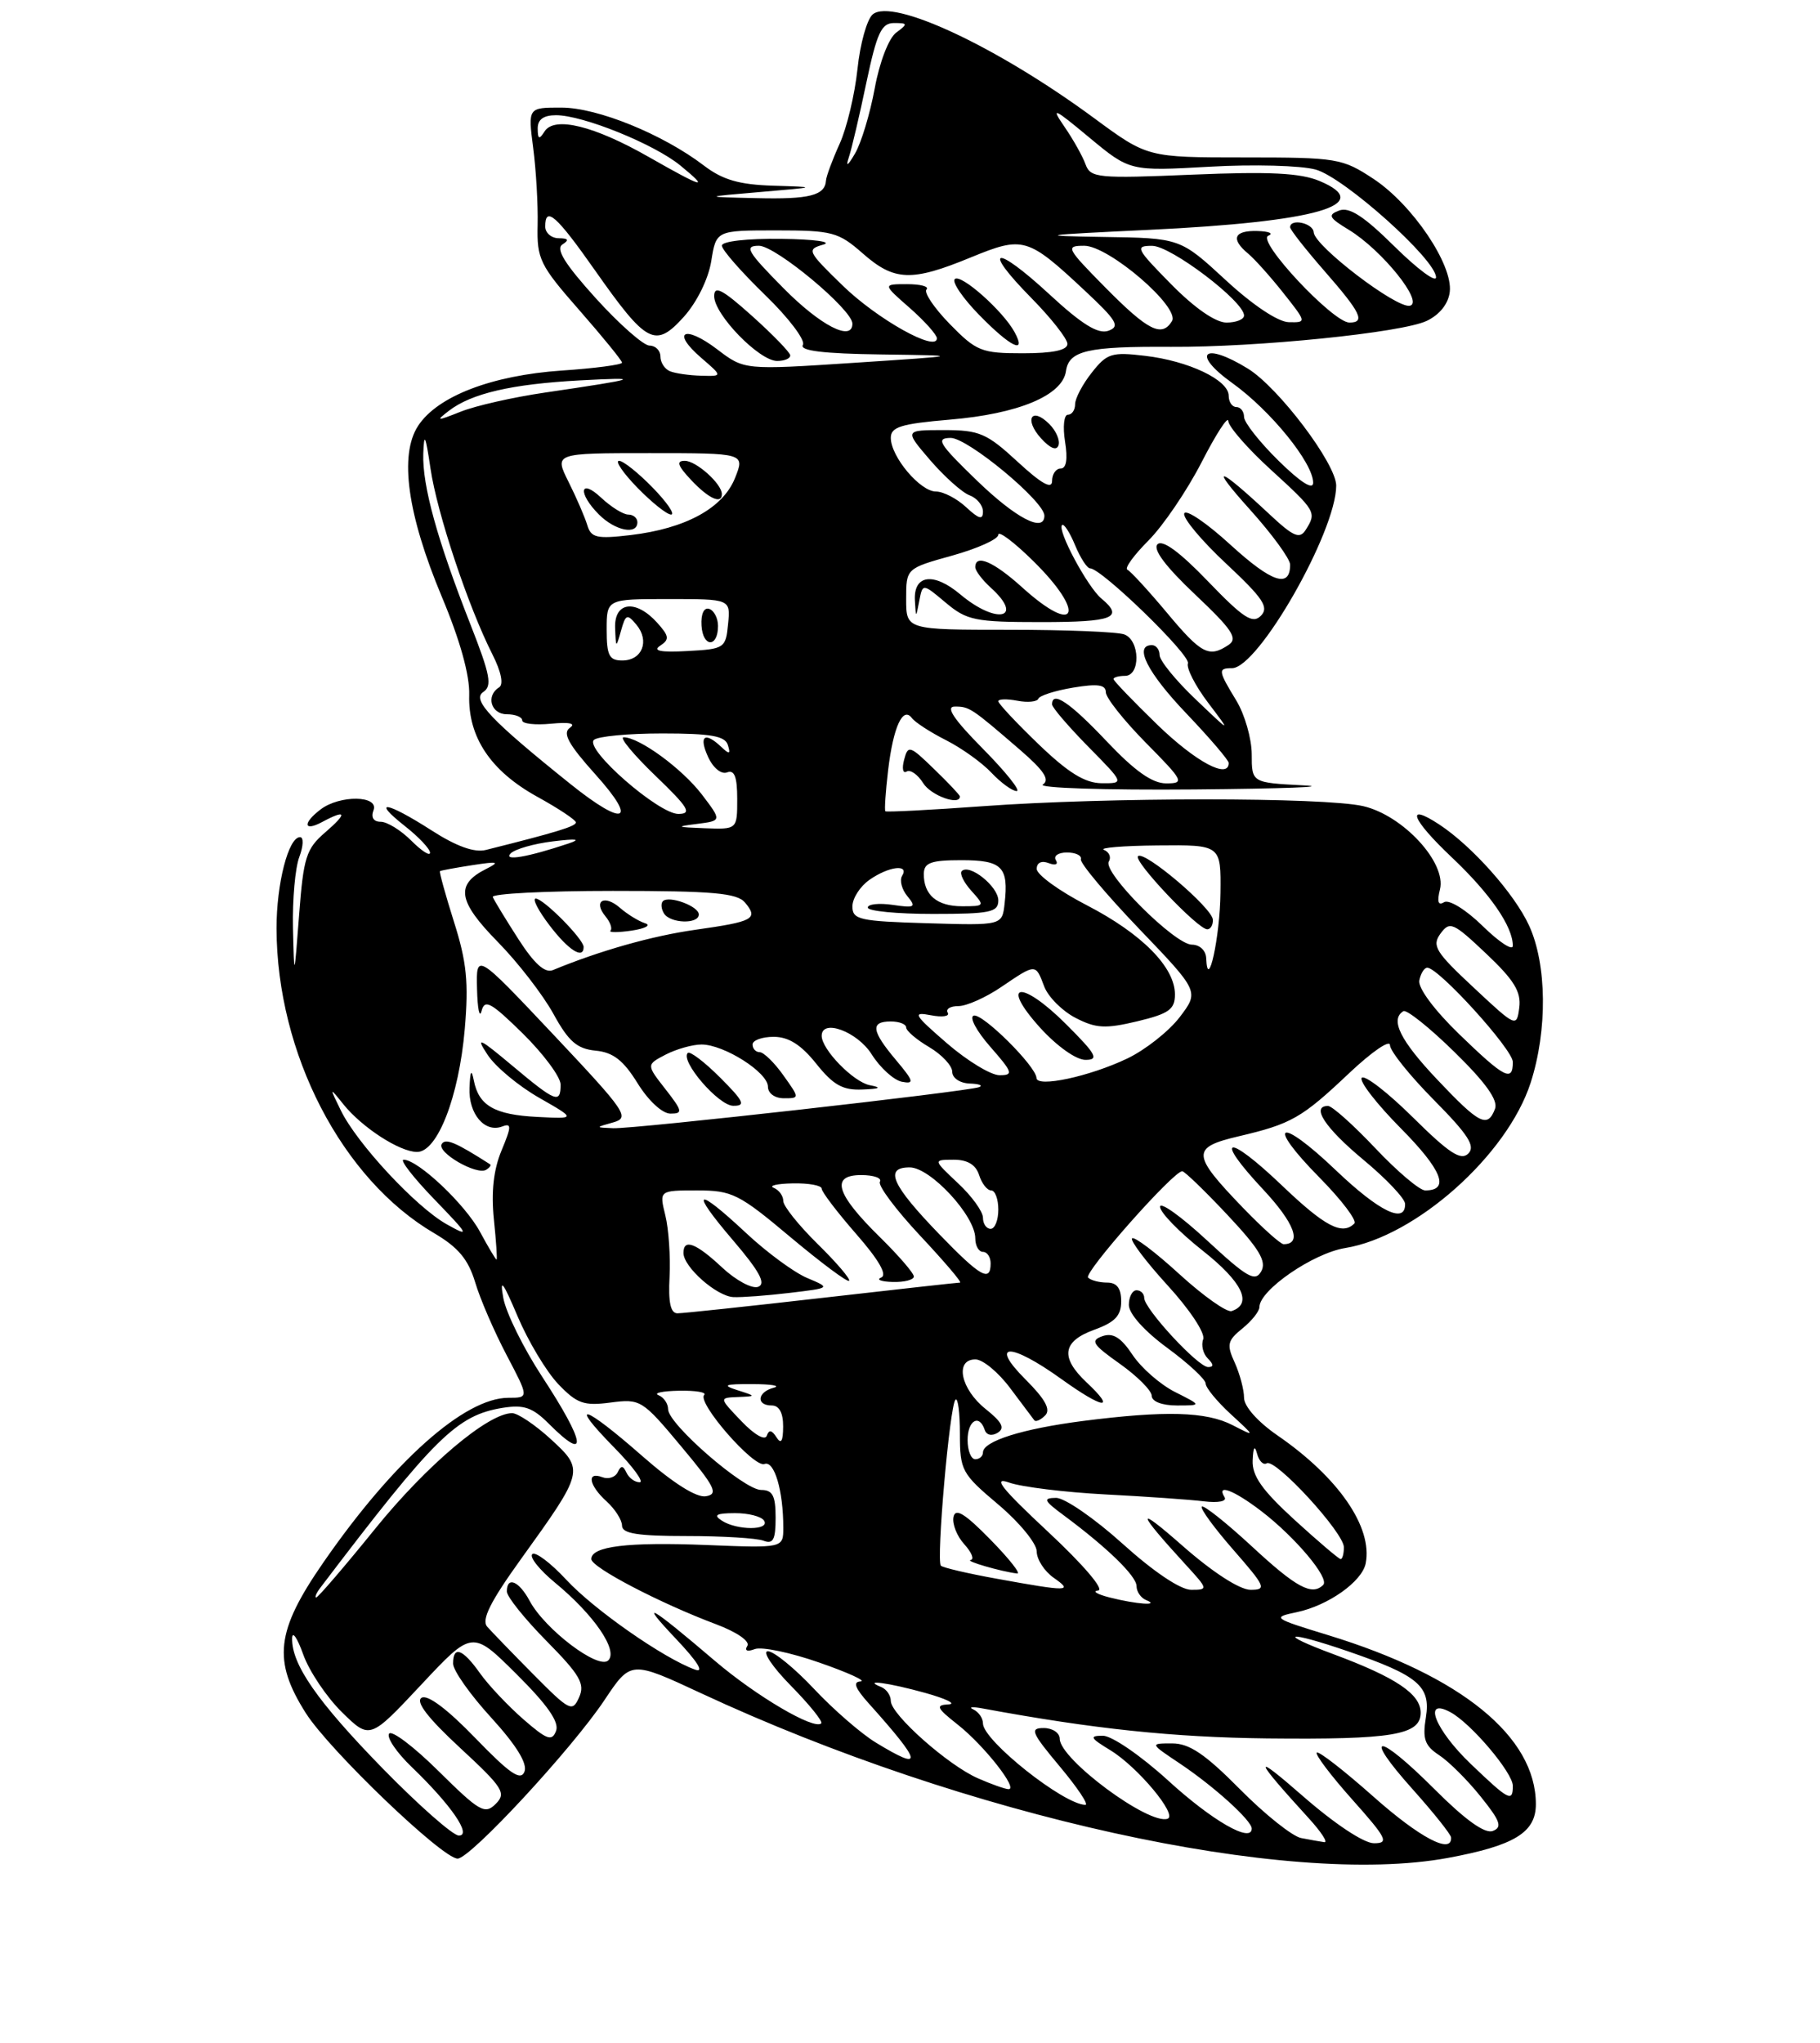 <?xml version="1.0" encoding="UTF-8" standalone="no"?>
<!DOCTYPE svg PUBLIC "-//W3C//DTD SVG 1.1//EN" "http://www.w3.org/Graphics/SVG/1.1/DTD/svg11.dtd" >
<svg xmlns="http://www.w3.org/2000/svg" xmlns:xlink="http://www.w3.org/1999/xlink" version="1.1" viewBox="0 0 237 266">
 <g >
 <path fill="currentColor"
d=" M 188.55 241.91 C 197.20 240.31 200.00 238.60 200.00 234.92 C 200.00 226.12 190.29 218.21 172.97 212.91 C 165.72 210.69 165.60 210.60 168.88 209.91 C 172.96 209.05 177.37 205.93 177.84 203.56 C 178.77 198.85 174.29 192.36 166.34 186.89 C 163.79 185.13 162.00 183.12 162.00 182.00 C 162.00 180.95 161.45 178.90 160.79 177.43 C 159.71 175.08 159.83 174.55 161.79 172.97 C 163.00 171.99 164.00 170.74 164.00 170.19 C 164.00 167.99 170.98 163.18 175.17 162.50 C 184.36 161.02 196.28 150.40 199.32 140.98 C 201.53 134.13 201.44 125.56 199.11 120.50 C 197.20 116.35 191.67 110.14 187.40 107.34 C 182.94 104.42 183.81 106.68 189.05 111.63 C 194.07 116.38 197.00 120.63 197.00 123.15 C 197.00 123.84 195.24 122.69 193.09 120.59 C 190.90 118.44 188.68 117.08 188.05 117.47 C 187.28 117.95 187.11 117.42 187.51 115.81 C 188.39 112.32 182.69 106.15 177.50 104.96 C 172.37 103.79 144.17 103.79 128.02 104.97 C 121.16 105.47 115.43 105.76 115.29 105.63 C 115.16 105.49 115.32 103.09 115.65 100.29 C 116.32 94.65 117.57 91.92 118.75 93.50 C 119.16 94.05 121.16 95.35 123.20 96.38 C 125.23 97.41 127.90 99.32 129.12 100.63 C 130.35 101.93 131.82 103.00 132.39 103.00 C 132.96 103.00 130.99 100.53 128.00 97.50 C 124.19 93.65 123.09 92.00 124.33 92.00 C 126.24 92.00 126.48 92.16 132.80 97.61 C 135.95 100.33 136.75 101.54 135.80 102.15 C 135.08 102.60 143.95 102.89 155.50 102.79 C 167.05 102.69 173.46 102.45 169.75 102.26 C 163.00 101.91 163.00 101.91 163.00 98.20 C 162.99 96.17 162.09 93.03 161.00 91.23 C 158.62 87.32 158.57 87.00 160.43 87.00 C 163.85 87.00 174.00 69.22 174.00 63.23 C 174.00 60.40 166.52 50.49 162.52 48.01 C 156.74 44.44 155.04 45.98 160.46 49.87 C 165.47 53.46 171.00 60.28 171.00 62.86 C 171.00 63.85 169.35 62.80 166.50 60.00 C 164.03 57.57 162.00 55.00 162.00 54.29 C 162.00 53.58 161.55 53.00 161.00 53.00 C 160.45 53.00 160.00 52.34 160.00 51.53 C 160.00 49.48 154.81 47.00 149.11 46.33 C 144.76 45.81 144.14 46.01 142.17 48.52 C 140.97 50.03 140.00 51.88 140.00 52.63 C 140.00 53.39 139.58 54.00 139.06 54.00 C 138.55 54.00 138.38 55.57 138.69 57.50 C 139.06 59.77 138.86 61.00 138.13 61.00 C 137.51 61.00 137.00 61.73 137.00 62.63 C 137.00 63.76 135.63 63.00 132.52 60.13 C 128.49 56.41 127.54 56.00 122.91 56.00 C 117.77 56.00 117.77 56.00 121.13 59.92 C 122.99 62.07 125.29 64.13 126.25 64.49 C 127.21 64.84 128.00 65.80 128.00 66.61 C 128.00 67.73 127.48 67.59 125.81 66.04 C 124.61 64.92 122.84 64.00 121.88 64.00 C 119.82 64.00 116.00 59.46 116.00 57.01 C 116.00 55.59 117.34 55.18 123.68 54.64 C 132.62 53.89 138.36 51.49 138.81 48.32 C 139.19 45.65 141.61 45.09 152.50 45.16 C 163.74 45.23 182.56 43.32 185.79 41.78 C 187.48 40.97 188.61 39.55 188.79 37.99 C 189.20 34.45 183.92 26.64 178.87 23.30 C 174.79 20.61 174.15 20.50 162.02 20.50 C 149.42 20.50 149.42 20.50 142.46 15.37 C 129.86 6.09 116.25 -0.29 113.65 1.87 C 112.90 2.50 112.00 5.70 111.66 9.00 C 111.31 12.29 110.27 16.68 109.33 18.74 C 108.39 20.81 107.60 22.95 107.56 23.50 C 107.44 25.45 105.41 25.97 98.50 25.80 C 91.50 25.64 91.50 25.64 99.00 25.00 C 106.50 24.36 106.50 24.36 100.68 24.18 C 96.25 24.04 94.11 23.42 91.68 21.57 C 86.32 17.48 77.82 14.02 73.12 14.01 C 68.75 14.00 68.75 14.00 69.43 19.25 C 69.81 22.14 70.07 26.65 70.01 29.29 C 69.90 33.73 70.29 34.52 75.45 40.40 C 78.50 43.88 81.00 46.95 81.00 47.22 C 81.00 47.49 77.46 47.96 73.13 48.25 C 64.03 48.88 56.97 51.59 54.45 55.44 C 51.97 59.23 53.04 66.96 57.53 77.69 C 59.91 83.36 61.18 87.92 61.10 90.50 C 60.94 95.97 63.89 100.39 69.96 103.74 C 72.72 105.26 74.98 106.76 74.99 107.08 C 75.00 107.59 72.53 108.35 63.26 110.67 C 61.77 111.04 59.42 110.20 56.18 108.11 C 50.32 104.35 48.25 104.03 52.75 107.58 C 54.54 108.99 56.00 110.54 56.00 111.03 C 56.00 111.51 54.90 110.80 53.55 109.45 C 52.20 108.10 50.41 107.00 49.58 107.00 C 48.64 107.00 48.28 106.43 48.64 105.50 C 49.38 103.56 44.27 103.48 41.75 105.39 C 39.39 107.18 39.52 108.33 41.93 107.04 C 45.12 105.33 45.28 105.85 42.35 108.38 C 39.87 110.51 39.52 111.62 38.95 119.13 C 38.31 127.50 38.31 127.50 38.15 120.82 C 38.07 117.14 38.44 112.98 38.98 111.57 C 39.51 110.15 39.56 109.00 39.07 109.00 C 37.56 109.00 36.00 115.07 36.01 120.90 C 36.06 137.18 44.52 153.53 56.54 160.57 C 59.67 162.41 60.97 163.97 61.87 166.94 C 62.51 169.11 64.36 173.38 65.97 176.44 C 68.89 182.00 68.89 182.00 66.20 182.00 C 60.49 182.01 51.20 190.28 42.06 203.51 C 35.93 212.38 35.49 216.22 39.82 223.05 C 42.88 227.88 57.61 242.00 59.59 242.00 C 61.25 242.00 74.50 227.69 78.72 221.35 C 82.15 216.21 82.15 216.21 91.32 220.48 C 125.81 236.54 167.66 245.77 188.55 241.91 Z  M 125.00 103.70 C 125.00 103.53 123.49 101.92 121.63 100.13 C 118.46 97.05 118.24 96.98 117.73 98.94 C 117.43 100.07 117.58 100.76 118.06 100.46 C 118.54 100.17 119.51 100.84 120.21 101.96 C 121.22 103.59 125.00 104.95 125.00 103.70 Z  M 136.64 55.21 C 134.32 52.90 133.33 54.61 135.56 57.07 C 136.76 58.39 137.59 58.72 137.84 57.98 C 138.06 57.33 137.52 56.09 136.64 55.21 Z  M 169.42 239.32 C 168.28 239.09 164.69 236.23 161.45 232.95 C 156.93 228.39 154.88 227.00 152.64 227.00 C 149.72 227.00 149.72 227.00 153.61 229.60 C 158.08 232.59 163.00 237.04 163.00 238.09 C 163.00 240.03 157.84 237.07 152.11 231.83 C 148.54 228.58 144.78 226.00 143.61 226.00 C 141.81 226.01 141.96 226.29 144.59 227.89 C 148.14 230.05 153.40 236.35 152.04 236.81 C 149.59 237.65 138.00 229.05 138.00 226.40 C 138.00 225.63 137.06 225.00 135.91 225.00 C 134.06 225.00 134.31 225.59 138.00 230.00 C 140.30 232.75 141.81 235.00 141.34 235.00 C 138.53 234.98 128.00 226.62 128.00 224.40 C 128.00 223.72 127.44 222.90 126.75 222.58 C 126.06 222.25 126.63 222.20 128.02 222.46 C 142.40 225.12 152.79 226.21 165.00 226.35 C 181.35 226.52 185.00 225.91 185.00 223.00 C 185.00 220.58 181.77 218.41 173.71 215.41 C 166.05 212.57 167.50 212.25 175.54 215.01 C 184.70 218.16 186.33 219.55 185.68 223.61 C 185.22 226.42 185.53 227.30 187.40 228.53 C 188.66 229.35 191.09 231.77 192.81 233.92 C 195.38 237.11 195.66 237.92 194.39 238.40 C 193.36 238.80 190.80 236.96 186.80 232.96 C 179.32 225.48 177.27 225.51 183.98 233.00 C 186.69 236.03 188.93 238.84 188.96 239.25 C 189.09 241.51 184.86 239.28 178.79 233.88 C 175.00 230.52 171.71 227.96 171.47 228.20 C 171.23 228.44 173.31 231.19 176.10 234.32 C 180.60 239.37 180.91 240.00 178.92 240.00 C 177.59 240.00 173.76 237.45 169.59 233.80 C 162.98 228.03 163.22 228.85 170.43 236.75 C 172.06 238.54 172.97 239.94 172.45 239.86 C 171.93 239.79 170.56 239.54 169.42 239.32 Z  M 49.82 230.25 C 41.31 221.53 37.96 216.71 38.04 213.30 C 38.07 212.31 38.72 213.27 39.49 215.43 C 40.26 217.59 42.52 220.96 44.52 222.93 C 48.16 226.50 48.16 226.50 54.83 219.38 C 61.50 212.25 61.50 212.25 67.27 217.99 C 71.29 221.99 72.85 224.22 72.41 225.37 C 71.88 226.77 71.23 226.54 68.14 223.85 C 66.14 222.10 63.60 219.41 62.50 217.86 C 60.24 214.67 59.00 214.23 59.00 216.61 C 59.00 217.50 61.23 220.66 63.96 223.64 C 67.24 227.24 68.70 229.61 68.30 230.67 C 67.81 231.93 66.41 230.97 61.89 226.30 C 58.25 222.53 55.66 220.59 54.90 221.06 C 54.08 221.57 55.71 223.69 59.90 227.57 C 65.52 232.77 65.96 233.47 64.55 234.88 C 63.14 236.29 62.44 235.88 57.12 230.62 C 53.89 227.42 50.98 225.22 50.66 225.74 C 50.34 226.26 51.67 228.22 53.63 230.09 C 58.75 235.02 61.49 239.00 59.75 239.00 C 58.99 239.00 54.52 235.06 49.82 230.25 Z  M 191.52 229.67 C 186.87 225.22 185.20 220.96 188.86 222.93 C 191.54 224.36 197.00 230.81 197.00 232.53 C 197.00 234.70 196.48 234.42 191.52 229.67 Z  M 127.36 231.55 C 123.47 229.86 116.00 223.23 116.00 221.47 C 116.00 220.75 115.44 219.94 114.75 219.66 C 112.17 218.62 115.68 219.09 120.50 220.43 C 123.25 221.20 124.60 221.87 123.50 221.92 C 121.79 222.01 121.96 222.38 124.71 224.55 C 128.15 227.26 132.68 233.03 131.32 232.96 C 130.87 232.94 129.08 232.31 127.36 231.55 Z  M 114.03 226.88 C 112.13 225.72 108.50 222.57 105.98 219.88 C 103.46 217.20 100.76 215.00 99.99 215.00 C 99.22 215.00 100.56 217.02 102.98 219.48 C 105.40 221.94 107.18 224.15 106.94 224.39 C 106.03 225.29 98.47 220.84 93.09 216.25 C 84.58 208.99 83.04 208.12 88.00 213.36 C 90.86 216.38 91.77 217.85 90.50 217.39 C 86.39 215.90 77.37 209.60 73.75 205.70 C 71.69 203.48 69.69 201.98 69.31 202.36 C 68.92 202.74 70.26 204.41 72.27 206.07 C 77.35 210.26 80.52 214.88 79.21 216.19 C 77.95 217.45 70.96 212.16 68.97 208.44 C 67.58 205.85 66.00 205.19 66.00 207.22 C 66.00 207.89 68.33 210.79 71.17 213.67 C 75.52 218.08 76.20 219.24 75.41 221.00 C 74.54 222.96 74.19 222.79 69.49 218.05 C 66.75 215.28 64.02 212.46 63.44 211.80 C 62.67 210.91 63.84 208.56 67.81 203.04 C 76.07 191.57 76.11 191.41 71.73 187.39 C 69.69 185.52 67.42 184.00 66.69 184.00 C 63.57 184.00 55.56 190.76 48.83 199.08 C 44.86 203.99 41.41 208.00 41.18 208.00 C 40.95 208.00 41.18 207.44 41.70 206.75 C 56.61 187.12 59.48 184.28 65.45 183.31 C 68.22 182.87 69.34 183.25 71.47 185.38 C 76.65 190.56 76.27 187.92 70.59 179.24 C 68.16 175.53 65.89 170.93 65.54 169.00 C 65.05 166.32 65.49 166.87 67.40 171.39 C 68.77 174.62 71.15 178.59 72.69 180.21 C 75.13 182.76 76.03 183.08 79.50 182.62 C 83.39 182.11 83.64 182.26 88.68 188.30 C 93.14 193.63 93.59 194.54 91.92 194.82 C 90.69 195.03 87.64 193.10 83.62 189.57 C 75.99 182.87 73.86 182.24 80.00 188.50 C 82.43 190.97 83.91 193.00 83.29 193.00 C 82.67 193.00 81.90 192.44 81.58 191.75 C 81.14 190.80 80.86 190.79 80.44 191.69 C 80.12 192.35 79.22 192.64 78.44 192.34 C 76.35 191.54 76.68 193.40 79.00 195.50 C 80.10 196.50 81.00 197.92 81.00 198.65 C 81.00 199.68 83.03 200.00 89.42 200.00 C 94.05 200.00 98.55 200.27 99.42 200.61 C 100.68 201.09 101.00 200.49 101.00 197.61 C 101.00 194.74 100.61 194.00 99.11 194.00 C 96.88 194.00 87.00 185.42 87.00 183.49 C 87.00 182.76 86.44 181.94 85.75 181.66 C 85.06 181.38 86.26 181.12 88.42 181.08 C 90.57 181.04 92.05 181.28 91.70 181.63 C 90.72 182.61 98.17 191.15 99.55 190.62 C 100.83 190.13 102.00 194.08 102.00 198.91 C 102.00 201.57 102.00 201.57 92.03 201.17 C 81.72 200.76 77.00 201.33 77.00 203.00 C 77.00 204.08 85.93 208.74 93.23 211.48 C 95.95 212.50 97.69 213.70 97.32 214.30 C 96.92 214.93 97.30 215.10 98.29 214.72 C 99.18 214.38 102.96 215.17 106.70 216.48 C 110.44 217.78 112.85 218.88 112.06 218.93 C 111.04 218.98 111.34 219.79 113.09 221.75 C 120.15 229.62 120.35 230.73 114.03 226.88 Z  M 144.50 208.00 C 142.85 207.58 142.18 207.17 143.00 207.09 C 143.86 207.01 141.09 203.75 136.50 199.47 C 130.39 193.77 129.19 192.25 131.41 193.04 C 133.02 193.61 138.64 194.30 143.91 194.58 C 149.19 194.85 154.97 195.26 156.77 195.48 C 158.66 195.71 159.80 195.48 159.46 194.94 C 158.35 193.14 160.67 194.02 164.24 196.75 C 168.67 200.14 173.17 205.50 172.31 206.36 C 170.85 207.82 168.80 206.71 163.03 201.36 C 159.68 198.26 156.74 195.93 156.50 196.17 C 156.26 196.41 158.11 198.94 160.61 201.80 C 164.81 206.61 164.98 207.00 162.83 207.00 C 161.43 206.99 157.91 204.72 154.00 201.28 C 147.80 195.83 147.94 196.68 154.42 203.75 C 157.33 206.93 157.35 207.00 155.11 207.00 C 153.72 207.00 150.21 204.64 146.18 201.00 C 142.52 197.70 138.62 195.01 137.51 195.03 C 135.78 195.06 135.91 195.37 138.49 197.28 C 144.18 201.50 148.00 205.21 148.00 206.52 C 148.00 207.24 148.56 208.06 149.25 208.34 C 151.17 209.11 147.99 208.89 144.50 208.00 Z  M 129.75 205.55 C 126.04 204.88 122.78 204.12 122.52 203.86 C 121.90 203.23 123.67 183.00 124.42 182.25 C 124.74 181.93 125.00 183.92 125.00 186.68 C 125.00 191.46 125.23 191.88 130.00 195.90 C 132.75 198.22 135.00 200.97 135.00 202.00 C 135.00 203.04 136.00 204.59 137.22 205.44 C 139.80 207.25 139.17 207.26 129.75 205.55 Z  M 128.96 200.45 C 125.63 197.05 124.41 196.31 124.16 197.52 C 123.98 198.42 124.61 200.02 125.57 201.07 C 126.53 202.13 126.90 203.05 126.40 203.12 C 125.56 203.23 130.33 204.62 132.46 204.88 C 132.99 204.95 131.41 202.95 128.96 200.45 Z  M 168.58 197.90 C 164.34 194.02 163.03 192.16 163.12 190.15 C 163.19 188.43 163.39 188.12 163.69 189.26 C 163.94 190.23 164.51 190.80 164.95 190.53 C 166.07 189.84 175.00 199.56 175.00 201.46 C 175.00 202.31 174.81 203.00 174.58 203.00 C 174.35 203.00 171.65 200.70 168.58 197.90 Z  M 94.00 198.00 C 92.86 197.26 93.26 197.03 95.69 197.02 C 97.45 197.01 99.16 197.45 99.50 198.00 C 100.29 199.28 95.98 199.28 94.00 198.00 Z  M 126.00 187.50 C 126.00 184.95 127.52 184.05 128.23 186.18 C 128.46 186.87 129.16 187.02 129.92 186.55 C 130.89 185.95 130.49 185.17 128.36 183.47 C 125.09 180.87 124.29 177.00 127.02 177.00 C 127.98 177.00 130.02 178.69 131.55 180.75 C 133.09 182.81 134.50 184.69 134.69 184.93 C 134.88 185.17 135.51 184.89 136.10 184.30 C 136.86 183.54 136.11 182.18 133.55 179.62 C 128.72 174.79 131.54 174.76 138.23 179.57 C 143.66 183.47 145.45 183.71 141.50 180.00 C 138.03 176.74 138.34 174.64 142.50 173.14 C 145.20 172.16 146.00 171.31 146.00 169.44 C 146.00 167.74 145.44 167.00 144.17 167.00 C 143.16 167.00 142.04 166.71 141.69 166.35 C 141.07 165.74 152.79 152.50 153.95 152.50 C 154.25 152.50 156.90 155.06 159.84 158.19 C 163.99 162.61 164.96 164.24 164.24 165.53 C 163.45 166.95 162.42 166.36 157.16 161.49 C 153.77 158.35 151.03 156.40 151.06 157.14 C 151.09 157.89 153.59 160.45 156.61 162.84 C 161.79 166.93 163.16 169.78 160.38 170.71 C 159.76 170.91 156.70 168.75 153.59 165.91 C 150.48 163.06 147.70 160.96 147.42 161.24 C 147.15 161.52 149.23 164.28 152.06 167.38 C 154.95 170.54 156.98 173.61 156.68 174.38 C 156.39 175.14 156.66 176.26 157.28 176.88 C 158.06 177.66 158.07 178.00 157.32 178.00 C 156.01 178.00 149.00 170.41 149.00 169.00 C 149.00 168.45 148.55 168.00 148.00 168.00 C 147.45 168.00 147.00 168.86 147.00 169.91 C 147.00 171.06 149.02 173.31 152.00 175.50 C 154.75 177.52 157.00 179.61 157.00 180.14 C 157.00 180.68 158.46 182.46 160.25 184.11 C 163.50 187.10 163.50 187.10 160.50 185.56 C 157.07 183.79 151.74 183.65 141.00 185.02 C 133.11 186.04 128.00 187.65 128.00 189.12 C 128.00 189.60 127.55 190.00 127.00 190.00 C 126.45 190.00 126.00 188.88 126.00 187.50 Z  M 153.02 181.25 C 151.11 180.29 148.61 178.11 147.48 176.41 C 145.96 174.13 144.93 173.50 143.55 173.98 C 141.95 174.55 142.27 175.06 145.82 177.57 C 148.09 179.18 149.97 181.06 149.98 181.75 C 149.99 182.49 151.33 183.00 153.25 183.00 C 156.50 183.00 156.50 183.00 153.02 181.25 Z  M 96.55 185.05 C 93.63 182.00 93.63 182.00 96.06 181.90 C 98.50 181.80 98.50 181.80 96.00 181.00 C 93.97 180.35 94.34 180.20 98.00 180.22 C 100.47 180.22 101.71 180.44 100.75 180.69 C 98.61 181.25 98.42 183.00 100.50 183.00 C 101.47 183.00 101.99 183.97 101.98 185.75 C 101.97 187.68 101.71 188.09 101.11 187.14 C 100.50 186.18 100.13 186.12 99.85 186.94 C 99.63 187.61 98.23 186.81 96.55 185.05 Z  M 87.19 166.25 C 87.32 163.64 87.08 160.04 86.64 158.25 C 85.84 155.00 85.84 155.00 90.77 155.00 C 95.33 155.00 96.22 155.44 102.93 161.08 C 106.92 164.42 110.35 166.98 110.57 166.77 C 110.78 166.55 108.94 164.40 106.48 161.98 C 104.02 159.56 102.00 157.04 102.00 156.38 C 102.00 155.71 101.44 154.94 100.75 154.66 C 100.06 154.38 101.19 154.12 103.25 154.08 C 105.31 154.04 107.00 154.35 107.00 154.77 C 107.00 155.19 109.03 157.85 111.50 160.68 C 114.45 164.05 115.57 166.01 114.75 166.34 C 114.06 166.61 114.74 166.88 116.25 166.92 C 117.76 166.96 119.00 166.64 119.00 166.21 C 119.00 165.77 117.01 163.47 114.58 161.08 C 108.85 155.45 108.11 153.00 112.15 153.00 C 113.78 153.00 114.88 153.39 114.58 153.87 C 114.29 154.34 116.64 157.49 119.80 160.87 C 122.96 164.24 125.31 167.00 125.02 167.00 C 124.73 167.00 116.62 167.90 107.00 169.00 C 97.38 170.10 88.93 171.00 88.22 171.00 C 87.32 171.00 87.01 169.58 87.19 166.25 Z  M 102.84 168.34 C 108.19 167.70 108.19 167.70 105.11 166.40 C 103.42 165.69 99.84 163.06 97.16 160.55 C 90.55 154.37 89.75 154.82 95.46 161.50 C 98.91 165.54 99.78 167.15 98.73 167.55 C 97.95 167.85 95.84 166.72 94.05 165.05 C 90.62 161.84 89.00 161.23 89.00 163.14 C 89.00 164.97 93.31 168.78 95.50 168.89 C 96.60 168.94 99.91 168.69 102.84 168.34 Z  M 122.36 160.75 C 116.11 154.29 115.09 152.00 118.46 152.00 C 121.16 152.00 127.00 158.31 127.00 161.23 C 127.00 162.20 127.45 163.00 128.00 163.00 C 128.55 163.00 129.00 163.68 129.00 164.50 C 129.00 167.00 127.67 166.24 122.36 160.75 Z  M 62.51 160.40 C 60.58 156.81 54.43 151.00 52.56 151.00 C 52.02 151.00 53.81 153.31 56.54 156.14 C 61.12 160.88 61.24 161.13 58.14 159.39 C 54.15 157.14 46.46 148.87 44.37 144.56 C 42.88 141.51 42.89 141.51 44.72 143.79 C 47.16 146.82 52.06 149.99 54.31 149.99 C 56.96 150.00 59.76 142.81 60.52 134.00 C 61.04 127.93 60.78 125.27 59.12 120.04 C 58.00 116.49 57.18 113.51 57.29 113.43 C 57.41 113.34 59.30 112.99 61.50 112.65 C 64.89 112.13 65.16 112.21 63.27 113.16 C 59.28 115.17 59.63 117.35 64.78 122.60 C 67.43 125.29 70.70 129.53 72.06 132.00 C 74.04 135.61 75.13 136.56 77.56 136.80 C 79.85 137.02 81.18 138.06 83.03 141.05 C 84.44 143.33 86.25 145.00 87.31 145.00 C 88.95 145.00 88.88 144.67 86.65 141.81 C 84.16 138.63 84.16 138.63 86.69 137.31 C 88.09 136.59 90.19 136.00 91.36 136.00 C 94.29 136.01 100.00 139.63 100.00 141.49 C 100.00 142.35 100.89 143.00 102.07 143.00 C 104.14 143.00 104.14 143.00 102.00 140.00 C 100.83 138.35 99.44 137.00 98.93 137.00 C 98.42 137.00 98.00 136.55 98.00 136.00 C 98.00 135.45 99.24 135.00 100.75 135.00 C 102.69 135.00 104.32 136.03 106.29 138.50 C 108.51 141.28 109.74 141.97 112.29 141.86 C 114.61 141.77 114.88 141.61 113.27 141.30 C 111.12 140.88 107.00 136.65 107.00 134.87 C 107.00 132.60 111.65 134.32 113.51 137.28 C 114.62 139.04 116.39 140.64 117.44 140.85 C 119.10 141.17 119.00 140.79 116.68 138.03 C 113.48 134.23 113.31 133.00 116.00 133.00 C 117.10 133.00 118.00 133.35 118.00 133.78 C 118.00 134.22 119.35 135.37 121.00 136.34 C 122.65 137.32 124.00 138.76 124.00 139.56 C 124.00 140.36 124.99 141.03 126.25 141.08 C 127.49 141.12 128.05 141.33 127.50 141.55 C 126.00 142.13 82.52 147.02 79.83 146.90 C 77.50 146.80 77.50 146.80 79.86 146.14 C 82.05 145.52 81.54 144.77 72.11 134.76 C 62.00 124.04 62.00 124.04 62.12 128.77 C 62.18 131.37 62.45 132.66 62.71 131.63 C 63.12 130.05 63.93 130.50 68.10 134.59 C 70.79 137.25 73.00 140.23 73.00 141.21 C 73.00 143.75 72.39 143.52 66.70 138.75 C 62.37 135.12 61.90 134.92 63.48 137.32 C 64.49 138.88 67.51 141.39 70.18 142.92 C 75.03 145.69 75.03 145.69 69.97 145.43 C 64.39 145.15 62.34 143.96 61.70 140.68 C 61.39 139.13 61.23 139.40 61.14 141.63 C 60.99 145.03 63.12 147.55 65.41 146.67 C 66.63 146.21 66.61 146.68 65.31 149.80 C 64.27 152.29 63.95 155.19 64.31 158.74 C 64.61 161.63 64.77 164.00 64.66 164.00 C 64.54 164.00 63.58 162.38 62.51 160.40 Z  M 63.82 151.60 C 59.32 148.72 58.01 148.17 57.52 148.96 C 56.85 150.05 62.08 153.07 63.31 152.31 C 63.76 152.03 63.99 151.71 63.82 151.60 Z  M 93.77 140.30 C 91.73 138.26 89.84 136.83 89.56 137.10 C 88.54 138.13 93.57 143.97 95.48 143.98 C 97.15 144.00 96.87 143.40 93.77 140.30 Z  M 161.85 157.25 C 155.15 150.29 155.10 149.41 161.31 147.95 C 168.17 146.34 169.51 145.58 175.72 139.70 C 178.63 136.96 181.00 135.32 181.00 136.08 C 181.00 136.83 183.57 140.04 186.71 143.21 C 191.20 147.75 192.16 149.24 191.20 150.20 C 190.24 151.16 188.71 150.16 184.02 145.52 C 180.74 142.27 177.73 139.94 177.33 140.33 C 176.94 140.73 179.23 143.70 182.43 146.93 C 187.80 152.36 188.84 155.00 185.59 155.00 C 184.87 155.00 181.95 152.53 179.09 149.50 C 176.23 146.47 173.46 144.00 172.94 144.00 C 170.67 144.00 172.53 146.84 177.53 151.00 C 180.51 153.47 182.96 156.06 182.97 156.75 C 183.03 159.43 179.60 157.76 173.92 152.34 C 166.52 145.28 164.73 146.13 171.83 153.33 C 174.70 156.24 176.74 158.93 176.36 159.31 C 174.78 160.88 172.54 159.71 166.92 154.34 C 159.73 147.48 157.94 147.88 164.49 154.88 C 168.57 159.25 169.60 162.00 167.15 162.00 C 166.75 162.00 164.37 159.86 161.85 157.25 Z  M 128.00 158.55 C 128.00 157.75 126.54 155.73 124.75 154.06 C 121.50 151.01 121.50 151.01 124.18 151.00 C 125.99 151.00 127.07 151.65 127.50 153.00 C 127.85 154.10 128.55 155.00 129.07 155.00 C 129.58 155.00 130.00 156.12 130.00 157.50 C 130.00 158.88 129.55 160.00 129.00 160.00 C 128.45 160.00 128.00 159.35 128.00 158.55 Z  M 187.15 140.56 C 182.33 135.47 180.98 132.74 182.75 131.66 C 183.16 131.41 186.16 133.80 189.40 136.98 C 193.48 140.97 195.11 143.26 194.68 144.38 C 193.71 146.92 192.65 146.38 187.15 140.56 Z  M 134.97 140.36 C 134.93 138.84 127.90 131.87 126.79 132.24 C 126.19 132.44 127.17 134.26 128.96 136.30 C 131.88 139.63 132.00 140.00 130.16 140.00 C 129.04 140.00 125.96 138.13 123.31 135.84 C 118.98 132.09 118.77 131.72 121.22 132.19 C 122.72 132.48 123.70 132.33 123.41 131.86 C 123.12 131.38 123.75 131.00 124.80 131.00 C 125.86 131.00 128.38 129.88 130.40 128.50 C 134.92 125.44 134.84 125.44 135.98 128.45 C 136.49 129.80 138.33 131.64 140.05 132.53 C 142.72 133.91 143.94 133.97 148.10 132.98 C 152.22 131.99 153.00 131.43 153.00 129.48 C 153.00 125.93 148.70 121.58 141.51 117.86 C 137.93 116.01 135.01 113.89 135.00 113.14 C 135.00 112.33 135.62 112.02 136.55 112.38 C 137.44 112.72 137.84 112.56 137.49 111.99 C 137.16 111.44 137.81 111.00 138.94 111.00 C 140.07 111.00 140.89 111.39 140.75 111.88 C 140.61 112.36 144.02 116.43 148.33 120.93 C 156.16 129.10 156.16 129.10 153.61 132.45 C 152.20 134.29 149.13 136.71 146.78 137.83 C 141.88 140.17 135.01 141.64 134.97 140.36 Z  M 138.85 133.38 C 132.99 127.52 130.10 127.89 135.44 133.81 C 137.63 136.22 140.13 138.00 141.35 138.00 C 143.15 138.00 142.77 137.30 138.85 133.38 Z  M 190.00 134.64 C 186.78 131.52 184.63 128.63 184.82 127.66 C 185.00 126.75 185.47 126.00 185.86 126.00 C 187.34 126.00 197.00 136.64 197.00 138.28 C 197.00 140.93 195.93 140.38 190.00 134.64 Z  M 191.89 128.58 C 186.92 123.95 186.43 123.14 187.58 121.56 C 188.79 119.91 189.23 120.10 193.53 124.17 C 197.16 127.60 198.10 129.13 197.84 131.19 C 197.50 133.79 197.43 133.76 191.89 128.58 Z  M 67.50 122.27 C 65.85 119.70 64.35 117.24 64.17 116.80 C 63.98 116.36 71.02 116.00 79.79 116.00 C 92.87 116.00 95.98 116.28 97.02 117.52 C 98.78 119.64 98.14 119.99 90.57 121.06 C 84.90 121.86 78.10 123.79 72.00 126.31 C 70.96 126.74 69.57 125.49 67.50 122.27 Z  M 76.00 123.30 C 76.00 122.28 70.77 117.00 69.76 117.00 C 69.29 117.00 70.10 118.58 71.57 120.50 C 74.03 123.73 76.00 124.98 76.00 123.30 Z  M 84.00 120.21 C 83.17 119.95 81.71 119.05 80.74 118.21 C 78.70 116.42 77.18 117.31 78.85 119.32 C 79.47 120.07 79.76 120.90 79.50 121.17 C 79.23 121.43 80.47 121.43 82.26 121.17 C 84.04 120.90 84.83 120.47 84.00 120.21 Z  M 91.00 119.07 C 91.00 117.99 87.11 116.56 86.32 117.34 C 86.04 117.63 86.10 118.35 86.46 118.93 C 87.27 120.25 91.00 120.36 91.00 119.07 Z  M 157.07 124.75 C 157.03 123.76 156.22 123.00 155.21 123.00 C 152.98 123.00 143.54 113.56 144.39 112.18 C 144.73 111.63 144.45 110.94 143.76 110.66 C 143.07 110.39 146.21 110.12 150.75 110.08 C 159.00 110.00 159.00 110.00 158.93 116.25 C 158.87 121.99 157.26 129.35 157.07 124.75 Z  M 157.94 119.75 C 157.86 118.22 148.98 110.68 148.19 111.48 C 147.56 112.11 155.97 121.00 157.21 121.00 C 157.64 121.00 157.97 120.44 157.94 119.75 Z  M 120.75 120.21 C 111.93 119.95 111.00 119.75 111.00 118.02 C 111.00 116.97 112.00 115.41 113.22 114.56 C 115.74 112.79 118.45 112.47 117.47 114.04 C 117.12 114.62 117.43 115.81 118.16 116.69 C 119.35 118.12 119.14 118.25 116.25 117.82 C 114.46 117.56 113.00 117.72 113.00 118.17 C 113.00 118.63 116.83 119.00 121.50 119.00 C 128.95 119.00 130.00 118.78 130.00 117.24 C 130.00 115.43 126.25 112.42 125.24 113.42 C 124.93 113.73 125.50 114.89 126.49 115.99 C 128.27 117.96 128.25 118.00 125.28 118.00 C 121.99 118.00 120.26 116.51 120.30 113.75 C 120.33 112.33 121.24 112.00 125.20 112.00 C 130.50 112.00 131.36 112.87 130.82 117.65 C 130.50 120.50 130.50 120.50 120.75 120.21 Z  M 66.50 111.12 C 67.05 110.56 69.53 109.85 72.00 109.55 C 75.13 109.17 75.74 109.26 74.00 109.84 C 68.71 111.61 65.48 112.16 66.50 111.12 Z  M 90.75 107.28 C 94.00 106.87 94.00 106.87 91.40 103.45 C 88.81 100.07 83.25 96.00 81.21 96.00 C 80.62 96.00 82.48 98.24 85.32 100.98 C 89.67 105.16 90.15 105.96 88.35 105.98 C 85.78 106.00 76.13 97.57 77.33 96.35 C 77.79 95.88 81.80 95.50 86.24 95.50 C 92.55 95.50 94.42 95.83 94.78 97.00 C 95.16 98.21 94.99 98.26 93.92 97.25 C 91.77 95.21 90.96 95.82 92.20 98.54 C 92.86 99.99 93.92 100.86 94.68 100.57 C 95.64 100.20 96.00 101.15 96.00 104.03 C 96.00 108.00 96.00 108.00 91.75 107.84 C 88.06 107.70 87.93 107.63 90.75 107.28 Z  M 74.34 102.13 C 63.96 93.81 61.40 91.12 62.92 90.11 C 64.12 89.32 63.85 87.91 61.27 81.33 C 56.94 70.31 54.98 63.22 55.12 59.07 C 55.22 56.23 55.41 56.62 56.06 61.01 C 56.91 66.80 60.96 78.96 64.12 85.20 C 65.27 87.47 65.60 89.13 64.99 89.50 C 63.24 90.59 63.93 93.00 66.00 93.00 C 67.10 93.00 68.00 93.36 68.00 93.80 C 68.00 94.24 69.69 94.43 71.75 94.23 C 74.18 94.00 75.04 94.19 74.20 94.77 C 73.22 95.46 74.03 96.93 77.54 100.84 C 83.11 107.03 81.35 107.74 74.34 102.13 Z  M 135.25 96.91 C 132.36 94.13 130.00 91.61 130.00 91.31 C 130.00 91.01 131.11 90.98 132.47 91.24 C 133.82 91.50 135.06 91.38 135.22 90.97 C 135.37 90.57 137.41 89.92 139.75 89.53 C 142.94 89.00 144.00 89.15 144.00 90.13 C 144.00 90.85 146.35 93.81 149.22 96.72 C 154.14 101.70 154.29 102.00 151.86 102.00 C 150.04 102.00 147.77 100.39 144.09 96.50 C 139.31 91.45 137.00 89.89 137.00 91.72 C 137.00 92.11 139.12 94.58 141.71 97.22 C 146.42 102.00 146.42 102.00 143.46 101.98 C 141.28 101.96 139.12 100.63 135.25 96.91 Z  M 150.75 94.40 C 147.59 91.33 145.00 88.64 145.00 88.42 C 145.00 88.19 145.68 88.00 146.50 88.00 C 148.53 88.00 148.46 83.39 146.42 82.61 C 145.55 82.27 138.80 82.00 131.42 82.00 C 118.00 82.00 118.00 82.00 118.00 78.00 C 118.00 74.01 118.00 74.01 124.00 72.34 C 127.30 71.42 130.00 70.20 130.00 69.63 C 130.00 69.05 132.03 70.57 134.50 73.00 C 141.48 79.85 140.26 82.94 133.13 76.50 C 129.39 73.12 127.00 72.09 127.00 73.85 C 127.00 74.31 127.90 75.50 129.00 76.50 C 133.47 80.54 129.80 81.38 125.06 77.40 C 121.57 74.46 118.93 74.82 119.14 78.22 C 119.27 80.50 119.27 80.50 119.71 78.22 C 120.15 75.95 120.15 75.95 123.15 78.47 C 125.90 80.78 126.96 81.00 135.58 81.00 C 144.96 81.00 146.42 80.43 143.43 77.94 C 141.62 76.44 137.64 69.02 138.30 68.37 C 138.53 68.13 139.30 69.30 139.99 70.97 C 140.68 72.64 141.56 74.00 141.95 74.00 C 143.43 74.00 155.07 85.30 154.69 86.37 C 154.47 86.99 155.65 89.30 157.32 91.50 C 160.35 95.50 160.35 95.50 155.68 91.04 C 153.10 88.59 151.00 86.00 151.00 85.29 C 151.00 84.58 150.55 84.00 150.00 84.00 C 147.60 84.00 149.40 87.57 154.50 92.91 C 157.53 96.09 160.00 98.98 160.00 99.34 C 160.00 101.50 155.73 99.21 150.75 94.40 Z  M 79.00 82.00 C 79.00 78.00 79.00 78.00 87.06 78.00 C 95.13 78.00 95.13 78.00 94.81 81.25 C 94.51 84.40 94.34 84.51 89.50 84.77 C 86.03 84.96 84.95 84.75 85.96 84.08 C 87.21 83.26 87.15 82.83 85.56 81.06 C 82.78 78.00 79.98 78.35 80.10 81.75 C 80.20 84.41 80.22 84.43 80.87 82.12 C 81.47 79.97 81.67 79.89 82.88 81.35 C 84.63 83.46 83.62 86.00 81.03 86.00 C 79.33 86.00 79.00 85.35 79.00 82.00 Z  M 93.50 81.50 C 93.50 80.49 92.98 79.49 92.35 79.28 C 91.67 79.06 91.26 79.93 91.35 81.45 C 91.52 84.31 93.50 84.36 93.50 81.50 Z  M 151.93 79.75 C 149.51 76.86 147.21 74.36 146.81 74.18 C 146.40 74.00 147.64 72.30 149.54 70.39 C 151.45 68.48 154.56 63.90 156.46 60.21 C 158.35 56.52 159.92 54.10 159.95 54.82 C 159.98 55.55 162.47 58.41 165.50 61.17 C 171.38 66.54 171.47 66.71 170.03 68.99 C 169.24 70.23 168.44 69.89 165.29 66.94 C 158.55 60.64 157.37 60.35 162.75 66.33 C 165.64 69.54 168.00 72.77 168.00 73.52 C 168.00 76.64 165.62 75.85 160.26 70.96 C 157.14 68.10 154.42 66.25 154.21 66.86 C 154.01 67.46 156.47 70.40 159.68 73.40 C 164.49 77.90 165.27 79.07 164.20 80.17 C 163.12 81.27 161.93 80.50 157.30 75.69 C 153.64 71.88 151.38 70.22 150.73 70.87 C 150.09 71.51 151.77 73.76 155.62 77.40 C 160.45 81.96 161.23 83.13 160.00 83.96 C 157.44 85.68 156.45 85.17 151.93 79.75 Z  M 76.48 68.39 C 76.17 67.35 75.07 64.81 74.04 62.75 C 72.17 59.00 72.17 59.00 84.59 59.00 C 97.01 59.00 97.01 59.00 95.71 62.25 C 94.14 66.17 89.28 68.82 82.12 69.67 C 77.71 70.19 76.97 70.02 76.48 68.39 Z  M 83.00 68.00 C 83.00 67.45 82.47 67.00 81.81 67.00 C 81.16 67.00 79.59 66.02 78.31 64.83 C 75.49 62.17 75.20 64.20 78.00 67.00 C 80.11 69.11 83.00 69.69 83.00 68.00 Z  M 85.00 63.50 C 83.13 61.58 81.16 60.00 80.61 60.00 C 80.06 60.00 81.13 61.58 83.00 63.50 C 84.87 65.42 86.84 67.00 87.39 67.00 C 87.94 67.00 86.87 65.42 85.00 63.50 Z  M 94.00 64.33 C 94.00 63.00 90.66 60.00 89.17 60.00 C 88.03 60.00 88.24 60.63 90.00 62.50 C 92.27 64.92 94.00 65.71 94.00 64.33 Z  M 127.16 62.52 C 122.25 57.77 121.81 57.04 123.79 57.02 C 126.01 57.00 136.00 65.28 136.00 67.14 C 136.00 69.42 132.28 67.48 127.16 62.52 Z  M 58.45 53.49 C 61.40 51.22 66.63 50.01 75.50 49.53 C 83.90 49.08 83.26 49.31 71.00 51.11 C 66.88 51.71 61.92 52.83 60.00 53.60 C 56.85 54.85 56.70 54.84 58.45 53.49 Z  M 87.25 48.34 C 86.56 48.06 86.00 47.20 86.00 46.42 C 86.00 45.64 85.36 45.00 84.58 45.00 C 83.81 45.00 80.65 42.22 77.57 38.82 C 73.55 34.37 72.33 32.41 73.24 31.83 C 74.15 31.25 74.01 31.03 72.75 31.02 C 71.79 31.01 71.00 30.32 71.00 29.50 C 71.00 26.76 72.45 28.04 77.50 35.23 C 84.22 44.79 85.33 45.37 89.05 41.25 C 90.76 39.34 92.24 36.33 92.62 34.00 C 93.26 30.00 93.26 30.00 101.09 30.00 C 108.38 30.00 109.17 30.21 112.35 33.00 C 116.46 36.61 118.69 36.70 126.41 33.52 C 133.26 30.71 133.80 30.87 141.27 37.85 C 145.45 41.75 145.89 42.51 144.33 43.07 C 143.00 43.54 140.90 42.25 136.64 38.31 C 129.54 31.75 127.74 32.14 134.31 38.81 C 136.89 41.43 139.00 44.12 139.00 44.78 C 139.00 45.60 137.09 46.00 133.20 46.00 C 127.80 46.00 127.15 45.74 123.68 42.19 C 121.63 40.09 120.27 38.06 120.65 37.69 C 121.02 37.31 119.89 37.00 118.13 37.00 C 114.93 37.00 114.93 37.00 118.47 40.10 C 120.41 41.81 122.00 43.59 122.00 44.05 C 122.00 45.91 114.21 41.55 109.71 37.16 C 105.13 32.71 105.02 32.47 107.21 31.85 C 108.47 31.49 106.01 31.15 101.75 31.10 C 97.29 31.04 94.00 31.42 94.00 31.98 C 94.00 32.52 96.53 35.40 99.61 38.39 C 102.70 41.38 104.92 44.32 104.55 44.91 C 104.09 45.67 107.21 46.05 114.69 46.15 C 125.50 46.30 125.50 46.30 111.22 47.24 C 96.93 48.18 96.93 48.18 93.40 45.49 C 89.13 42.24 87.34 43.17 91.31 46.59 C 94.11 49.00 94.11 49.00 91.31 48.92 C 89.76 48.88 87.94 48.62 87.25 48.34 Z  M 102.90 46.25 C 102.84 45.84 100.59 43.52 97.90 41.11 C 94.06 37.67 93.00 37.12 93.00 38.56 C 93.00 40.96 98.87 47.00 101.20 47.00 C 102.19 47.00 102.95 46.66 102.90 46.25 Z  M 132.12 43.25 C 130.61 40.47 125.09 35.58 124.33 36.34 C 123.94 36.72 125.38 38.83 127.52 41.02 C 131.59 45.19 133.74 46.23 132.12 43.25 Z  M 102.00 37.50 C 97.29 32.73 96.87 32.00 98.83 32.00 C 101.01 32.00 111.00 40.32 111.00 42.14 C 111.00 44.54 106.84 42.40 102.00 37.50 Z  M 144.00 37.50 C 138.85 32.28 138.70 32.00 141.19 32.00 C 144.39 32.00 153.72 40.02 152.61 41.82 C 151.29 43.96 149.50 43.06 144.00 37.50 Z  M 152.50 37.00 C 147.93 32.36 147.75 32.00 150.04 32.01 C 152.47 32.01 162.00 39.24 162.00 41.08 C 162.00 41.59 160.97 42.00 159.71 42.00 C 158.29 42.00 155.56 40.11 152.50 37.00 Z  M 159.59 36.45 C 153.68 31.00 153.68 31.00 143.59 30.85 C 134.71 30.71 135.43 30.60 149.58 29.93 C 171.43 28.89 179.21 26.67 171.84 23.57 C 169.33 22.52 165.36 22.32 155.30 22.74 C 142.92 23.26 142.01 23.17 141.36 21.40 C 140.98 20.35 139.75 18.15 138.61 16.50 C 136.80 13.86 137.19 14.03 141.84 17.90 C 147.13 22.29 147.13 22.29 157.49 21.71 C 163.19 21.38 169.42 21.55 171.33 22.08 C 175.04 23.11 187.00 33.81 187.00 36.11 C 187.00 36.84 184.56 35.02 181.58 32.08 C 177.61 28.15 175.69 26.91 174.39 27.41 C 172.86 27.99 173.03 28.34 175.64 29.92 C 179.97 32.56 185.48 39.41 183.59 39.81 C 181.84 40.18 171.18 32.04 171.07 30.25 C 171.00 29.04 168.00 28.40 168.00 29.59 C 168.00 29.91 170.03 32.49 172.50 35.32 C 177.22 40.72 177.84 42.00 175.72 42.00 C 173.58 42.00 163.59 31.32 165.15 30.70 C 165.89 30.40 165.26 30.12 163.75 30.08 C 160.68 29.99 160.22 31.11 162.54 33.03 C 163.38 33.73 165.45 36.04 167.12 38.15 C 170.15 41.97 170.15 42.00 167.83 41.95 C 166.44 41.93 163.12 39.72 159.59 36.45 Z  M 84.50 20.45 C 77.36 16.37 72.18 15.10 70.91 17.12 C 70.21 18.21 70.03 18.14 70.02 16.75 C 70.00 15.56 70.78 15.00 72.41 15.00 C 75.90 15.00 85.16 18.75 88.57 21.53 C 92.50 24.75 91.63 24.51 84.50 20.45 Z  M 110.53 20.50 C 110.90 19.40 111.93 15.01 112.82 10.75 C 114.19 4.27 114.78 3.00 116.42 3.00 C 118.22 3.00 118.25 3.10 116.70 4.25 C 115.74 4.96 114.53 8.09 113.91 11.49 C 113.30 14.79 112.15 18.62 111.34 19.99 C 110.39 21.62 110.10 21.80 110.53 20.50 Z "/>
</g>
</svg>